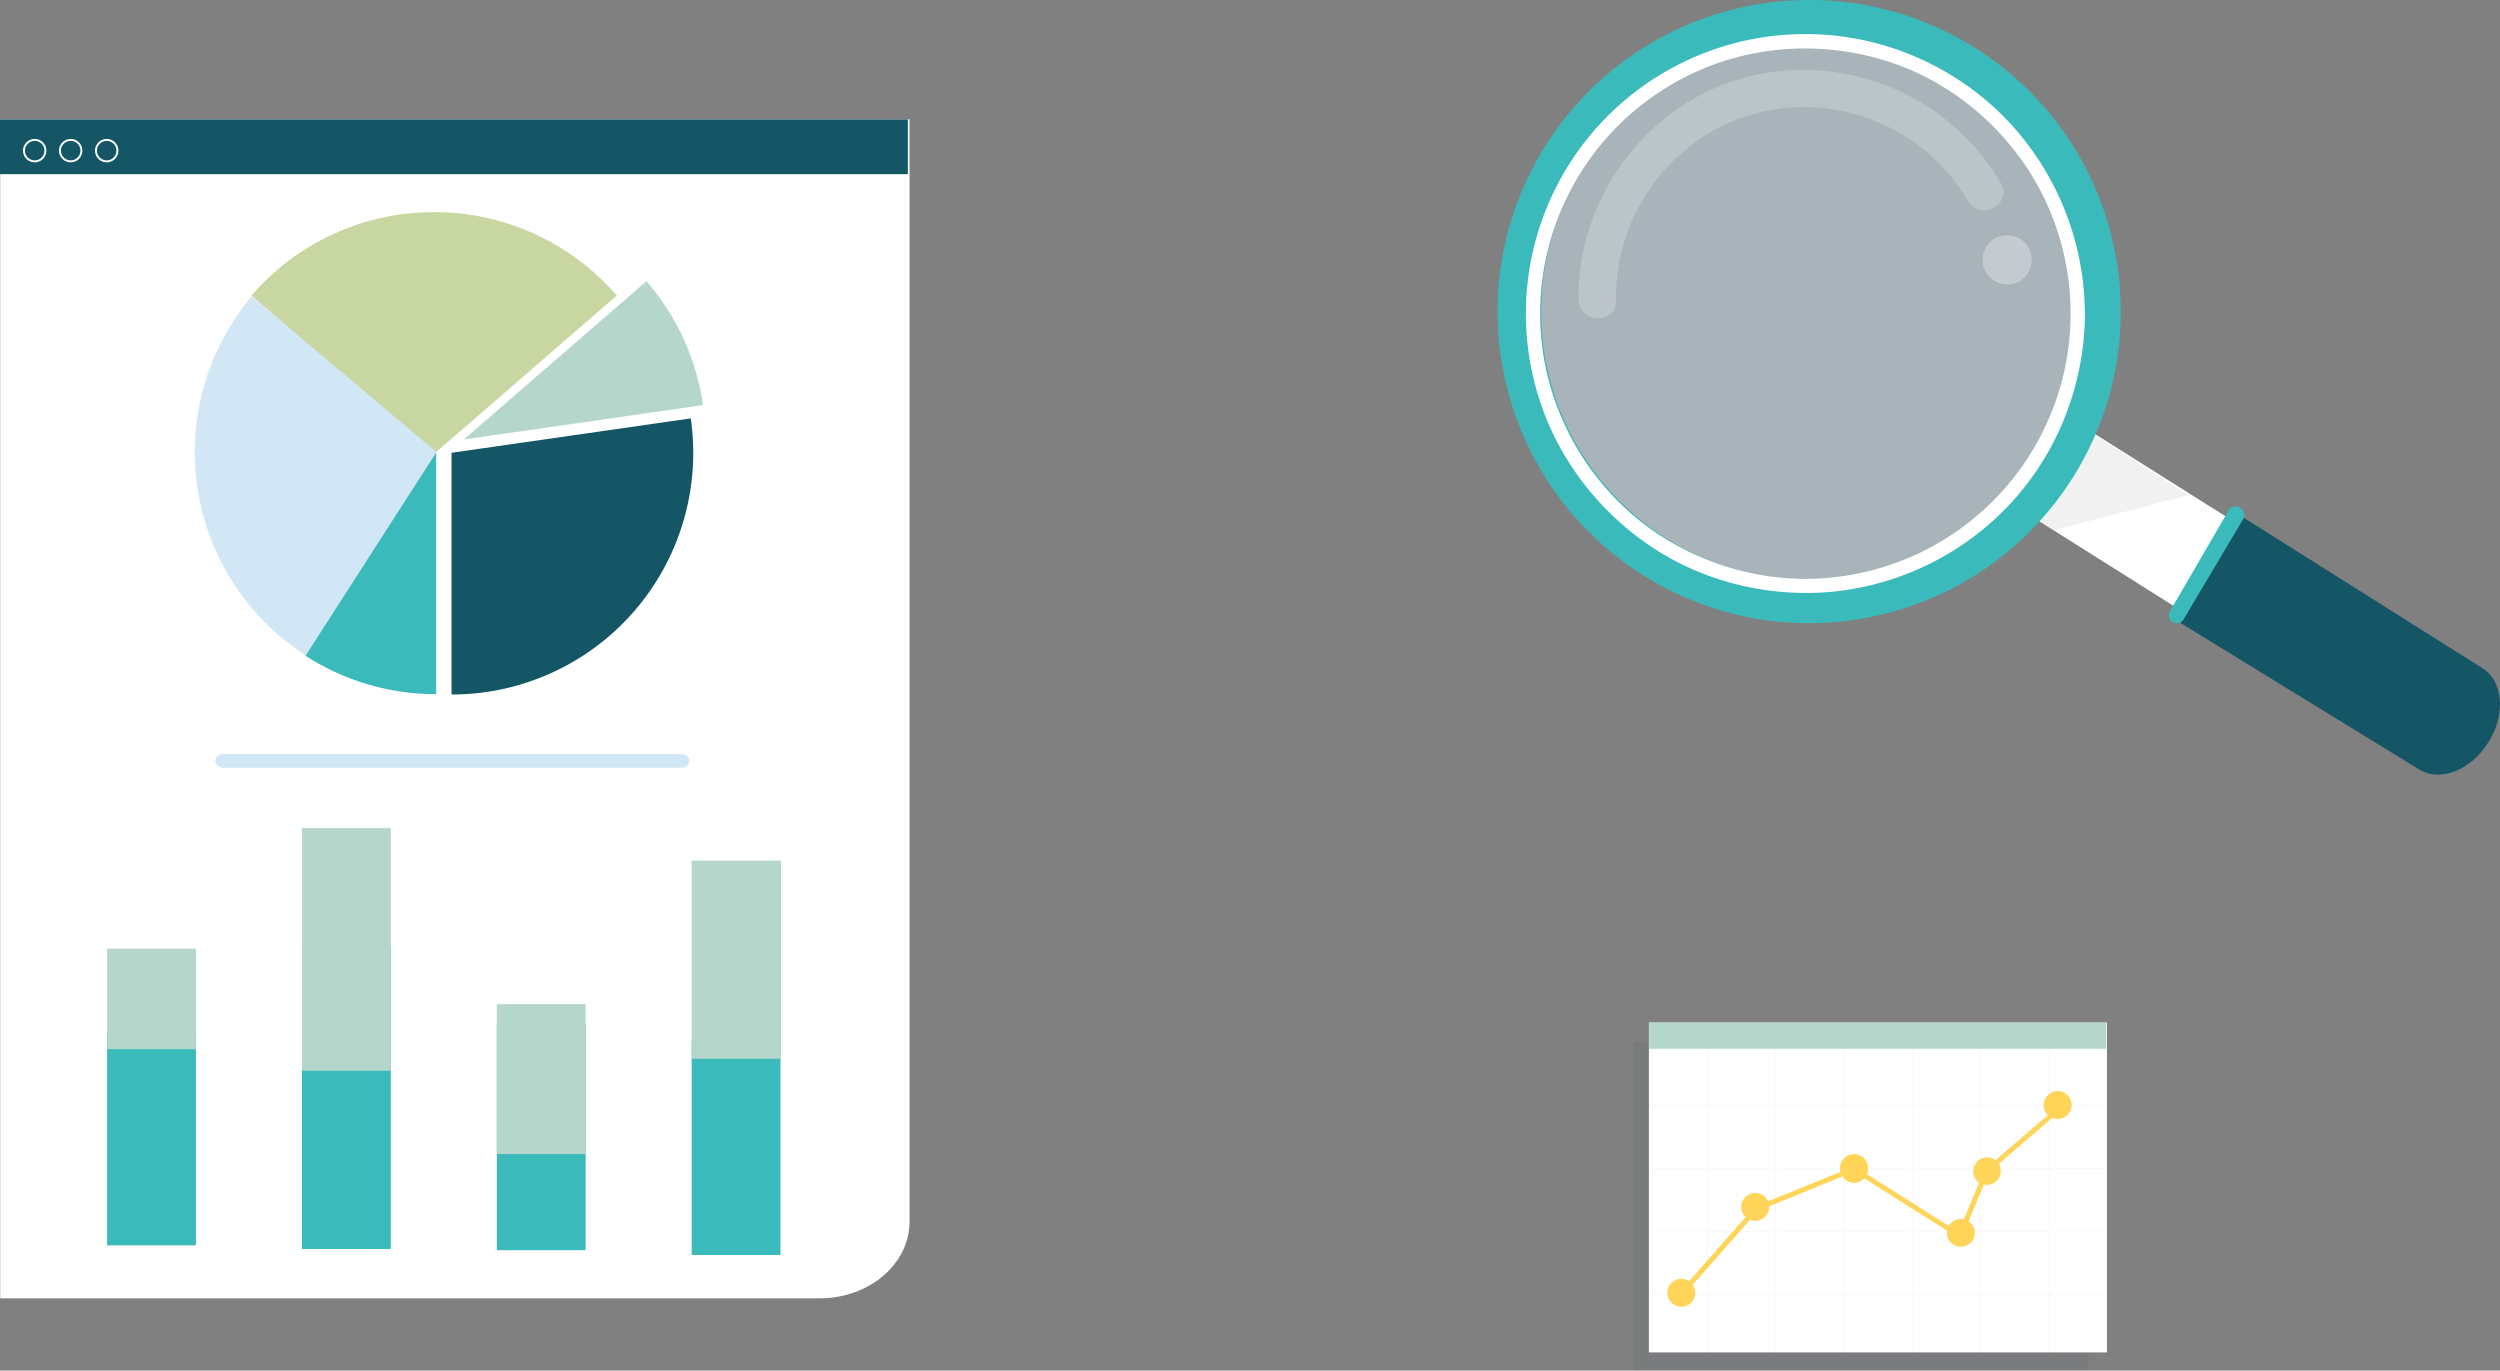 <svg xmlns="http://www.w3.org/2000/svg" viewBox="0 0 1523.4 835.15"><rect x="0" y="0" width="1523.4" height="835.15" fill="#808080" stroke="none"/><defs><style>.cls-1{isolation:isolate;}.cls-14,.cls-2{fill:#fff;}.cls-3{fill:#145566;}.cls-12,.cls-4{fill:#d1e7f5;}.cls-5{fill:#c8d6a1;}.cls-6{fill:#3ababa;}.cls-7{fill:#b5d6ca;}.cls-8{fill:#2e4661;opacity:0.07;}.cls-9{fill:#272525;opacity:0.03;}.cls-10{fill:#ffd559;}.cls-11{fill:#bbbcbf;opacity:0.2;mix-blend-mode:multiply;}.cls-12{opacity:0.5;}.cls-13{opacity:0.22;}.cls-14{opacity:0.31;}</style></defs><title>research_final</title><g class="cls-1"><g id="object"><path class="cls-2" d="M607,914.24H107.74V195.86H661.86V867.45C661.86,893.29,637.3,914.24,607,914.24Z" transform="translate(-107.61 -123.09)"/><rect class="cls-3" y="72.77" width="553.2" height="33.35"/><path class="cls-4" d="M522.13,590.94c7.46,0,7.46-8.44,0-8.44H244.46c-7.47,0-7.47,8.44,0,8.44H522.13Z" transform="translate(-107.61 -123.09)"/><path class="cls-5" d="M372.15,252.34a146.91,146.91,0,0,0-111.31,50.84l111.31,96.45,111.31-96.45A146.89,146.89,0,0,0,372.15,252.34Z" transform="translate(-107.61 -123.09)"/><path class="cls-3" d="M528.54,378.05,382.76,399V546.29A147.21,147.21,0,0,0,528.54,378.05Z" transform="translate(-107.61 -123.09)"/><path class="cls-4" d="M261,303.67a147.28,147.28,0,0,0,34.68,219.9l77.94-125Z" transform="translate(-107.61 -123.09)"/><path class="cls-6" d="M373.41,546.08a146.49,146.49,0,0,1-79.62-23.39L373.43,398.8Z" transform="translate(-107.61 -123.09)"/><path class="cls-7" d="M536,369.93a146.61,146.61,0,0,0-34.47-75.48L390.25,390.89Z" transform="translate(-107.61 -123.09)"/><rect class="cls-6" x="65.28" y="628.55" width="54.11" height="130.33"/><rect class="cls-7" x="65.28" y="578.08" width="54.11" height="61.24"/><rect class="cls-6" x="421.48" y="634.43" width="54.11" height="130.33"/><rect class="cls-7" x="421.48" y="524.43" width="54.46" height="120.77"/><rect class="cls-6" x="302.75" y="624.14" width="54.11" height="137.68"/><rect class="cls-7" x="302.75" y="611.89" width="54.11" height="91.38"/><rect class="cls-6" x="184.01" y="576.19" width="54.11" height="184.89"/><rect class="cls-7" x="184.01" y="504.59" width="54.11" height="147.89"/><path class="cls-2" d="M128.75,222a7.12,7.12,0,1,1,7.11-7.12A7.12,7.12,0,0,1,128.75,222Zm0-13.05a5.93,5.93,0,1,0,5.93,5.93A5.94,5.94,0,0,0,128.75,208.92Z" transform="translate(-107.61 -123.09)"/><path class="cls-2" d="M150.68,222a7.12,7.12,0,1,1,7.12-7.12A7.12,7.12,0,0,1,150.68,222Zm0-13.05a5.93,5.93,0,1,0,5.93,5.93A5.93,5.93,0,0,0,150.68,208.92Z" transform="translate(-107.61 -123.09)"/><path class="cls-2" d="M172.62,222a7.12,7.12,0,1,1,7.12-7.12A7.12,7.12,0,0,1,172.62,222Zm0-13.05a5.93,5.93,0,1,0,5.93,5.93A5.94,5.94,0,0,0,172.62,208.92Z" transform="translate(-107.61 -123.09)"/><rect class="cls-8" x="995.31" y="634.73" width="277.22" height="200.41"/><rect class="cls-2" x="1004.78" y="623.1" width="279.11" height="201.01"/><rect class="cls-7" x="1004.78" y="623.1" width="278.73" height="16"/><path class="cls-9" d="M1390.91,796.74v-.62h-34.26V762.5H1356v33.62H1315V762.5h-.62v33.62h-41.08V762.5h-.62v33.62h-41.07V762.5H1231v33.62h-41.07V762.5h-.62v33.62h-41.07V762.5h-.62v33.62h-34.21v.62h34.21v38h-34.21v.63h34.21v38h-34.21V874h34.21v38h-34.21v.62h34.21V947.9h.62V912.56h41.07V947.9h.62V912.56H1231V947.9h.62V912.56h41.07V947.9h.62V912.56h41.08V947.9h.62V912.56H1356V947.9h.62V912.56h34.26v-.62h-34.26V874h34.26v-.62h-34.26v-38h34.26v-.63h-34.26v-38Zm-76.57,0v38h-41.08v-38Zm-82.77,38.61h41.07v38h-41.07Zm-.62,38h-41.07v-38H1231Zm42.31-38h41.08v38h-41.08Zm-.62-38.61v38h-41.07v-38Zm-41.69,0v38h-41.07v-38Zm-82.76,0h41.07v38h-41.07Zm0,38.61h41.07v38h-41.07Zm0,76.59V874h41.07v38Zm41.69,0V874H1231v38Zm41.69,0V874h41.07v38Zm41.69,0V874h41.08v38Zm82.77,0H1315V874H1356Zm0-38.61H1315v-38H1356Zm0-38.61H1315v-38H1356Z" transform="translate(-107.61 -123.09)"/><path class="cls-10" d="M1361.46,788a8.52,8.52,0,0,0-6,14.58l-29.62,25.51-2.25,1.94a8.51,8.51,0,1,0-10,13.77l-6.49,15.63q-1.38,3.33-2.77,6.66a8.7,8.7,0,0,0-1.92-.23,8.51,8.51,0,0,0-7.36,4.24L1266.48,852l-21.21-13.4a8.32,8.32,0,0,0,.62-3.16,8.52,8.52,0,1,0-17,0,9.09,9.09,0,0,0,.17,1.74l-40.13,16.38-3.94,1.61a8.51,8.51,0,1,0-13.65,9.57q-3,3.39-6,6.77l-28.45,32.3a8.5,8.5,0,1,0,2.21,2.17l24.29-27.57,10.55-12a8.51,8.51,0,0,0,11.72-7.89c0-.11,0-.22,0-.34l.58-.23,44-18a8.5,8.5,0,0,0,13.4,1.19l19.24,12.15,31.2,19.73a7.5,7.5,0,0,0-.11,1.27,8.52,8.52,0,1,0,13.27-7.07l9.27-22.32a8.84,8.84,0,0,0,1.79.19,8.51,8.51,0,0,0,8.52-8.52,8.42,8.42,0,0,0-1.17-4.28l5.24-4.52,22.45-19.32,4.84-4.17a8.52,8.52,0,1,0,3.31-16.37Z" transform="translate(-107.61 -123.09)"/><polygon class="cls-2" points="1451.21 374.49 1417.81 427.99 1228.29 308.6 1261.69 255.1 1451.21 374.49"/><path class="cls-3" d="M1624.1,575.08l-.38.62c-10.54,16.87-29.34,24.15-42,16.25l-145.48-89.3,38.23-64.29,145.78,91.86C1632.92,538.12,1634.64,558.2,1624.1,575.08Z" transform="translate(-107.61 -123.09)"/><polygon class="cls-11" points="1241.55 316.57 1250.73 323.25 1333.77 301.7 1264.58 257.55 1241.55 316.57"/><path class="cls-6" d="M1310.58,151.92c-88.94-55.53-206-28.44-261.57,60.5s-28.43,206,60.5,261.56,206,28.44,261.57-60.5S1399.51,207.44,1310.58,151.92Zm38,247.51a163.31,163.31,0,1,1-52-225A163.31,163.31,0,0,1,1348.57,399.43Z" transform="translate(-107.61 -123.09)"/><circle class="cls-12" cx="1210.04" cy="312.95" r="163.31" transform="translate(25.52 824.2) rotate(-45)"/><g class="cls-13"><path class="cls-2" d="M1092.36,306.37c-.81-52.07,33-99.19,83.27-113.64s104.72,7.69,131.08,52.67c7.43,12.67,27.64,2.08,20.2-10.62a139.54,139.54,0,0,0-149.18-66.09c-57.82,12.31-100.48,62-107.43,120.08a126,126,0,0,0-.75,16.93c.23,14.66,23,15.43,22.81.67Z" transform="translate(-107.61 -123.09)"/></g><circle class="cls-14" cx="1332.85" cy="280.46" r="15.03" transform="matrix(0.99, -0.13, 0.13, 0.99, -132.87, 53.95)"/><path class="cls-6" d="M1438.18,500.52l36.37-61.17a4.76,4.76,0,0,0-1.26-6.26l-.63-.47a4.77,4.77,0,0,0-7,1.43l-35.81,61.6a4.77,4.77,0,0,0,1.8,6.56l.08,0A4.76,4.76,0,0,0,1438.18,500.52Z" transform="translate(-107.61 -123.09)"/><path class="cls-2" d="M1369.35,314.12A161.7,161.7,0,0,1,1229.5,474.31c-39.17,5.55-79.61-4.39-112.34-26.34-31.88-21.38-55.15-54.36-65.35-91.27A161.71,161.71,0,0,1,1145.37,165c36.77-15.4,78.5-16.32,116.1-3.31,36.19,12.54,66.94,38.6,86.2,71.57a161.71,161.71,0,0,1,21.68,80.91c0,5.6,8.71,5.6,8.69,0a172.16,172.16,0,0,0-38.45-107.75c-24.11-29.84-58.66-50.7-96.09-58.78a170.35,170.35,0,0,0-199.43,213.67c10.48,36.92,33.93,69.22,65,91.61,31.89,23,71.75,33.79,110.88,31.1a171.19,171.19,0,0,0,104.16-45.49c34.38-31.89,53.8-77.61,54-124.36C1378.06,308.51,1369.37,308.51,1369.35,314.12Z" transform="translate(-107.61 -123.09)"/></g></g></svg>